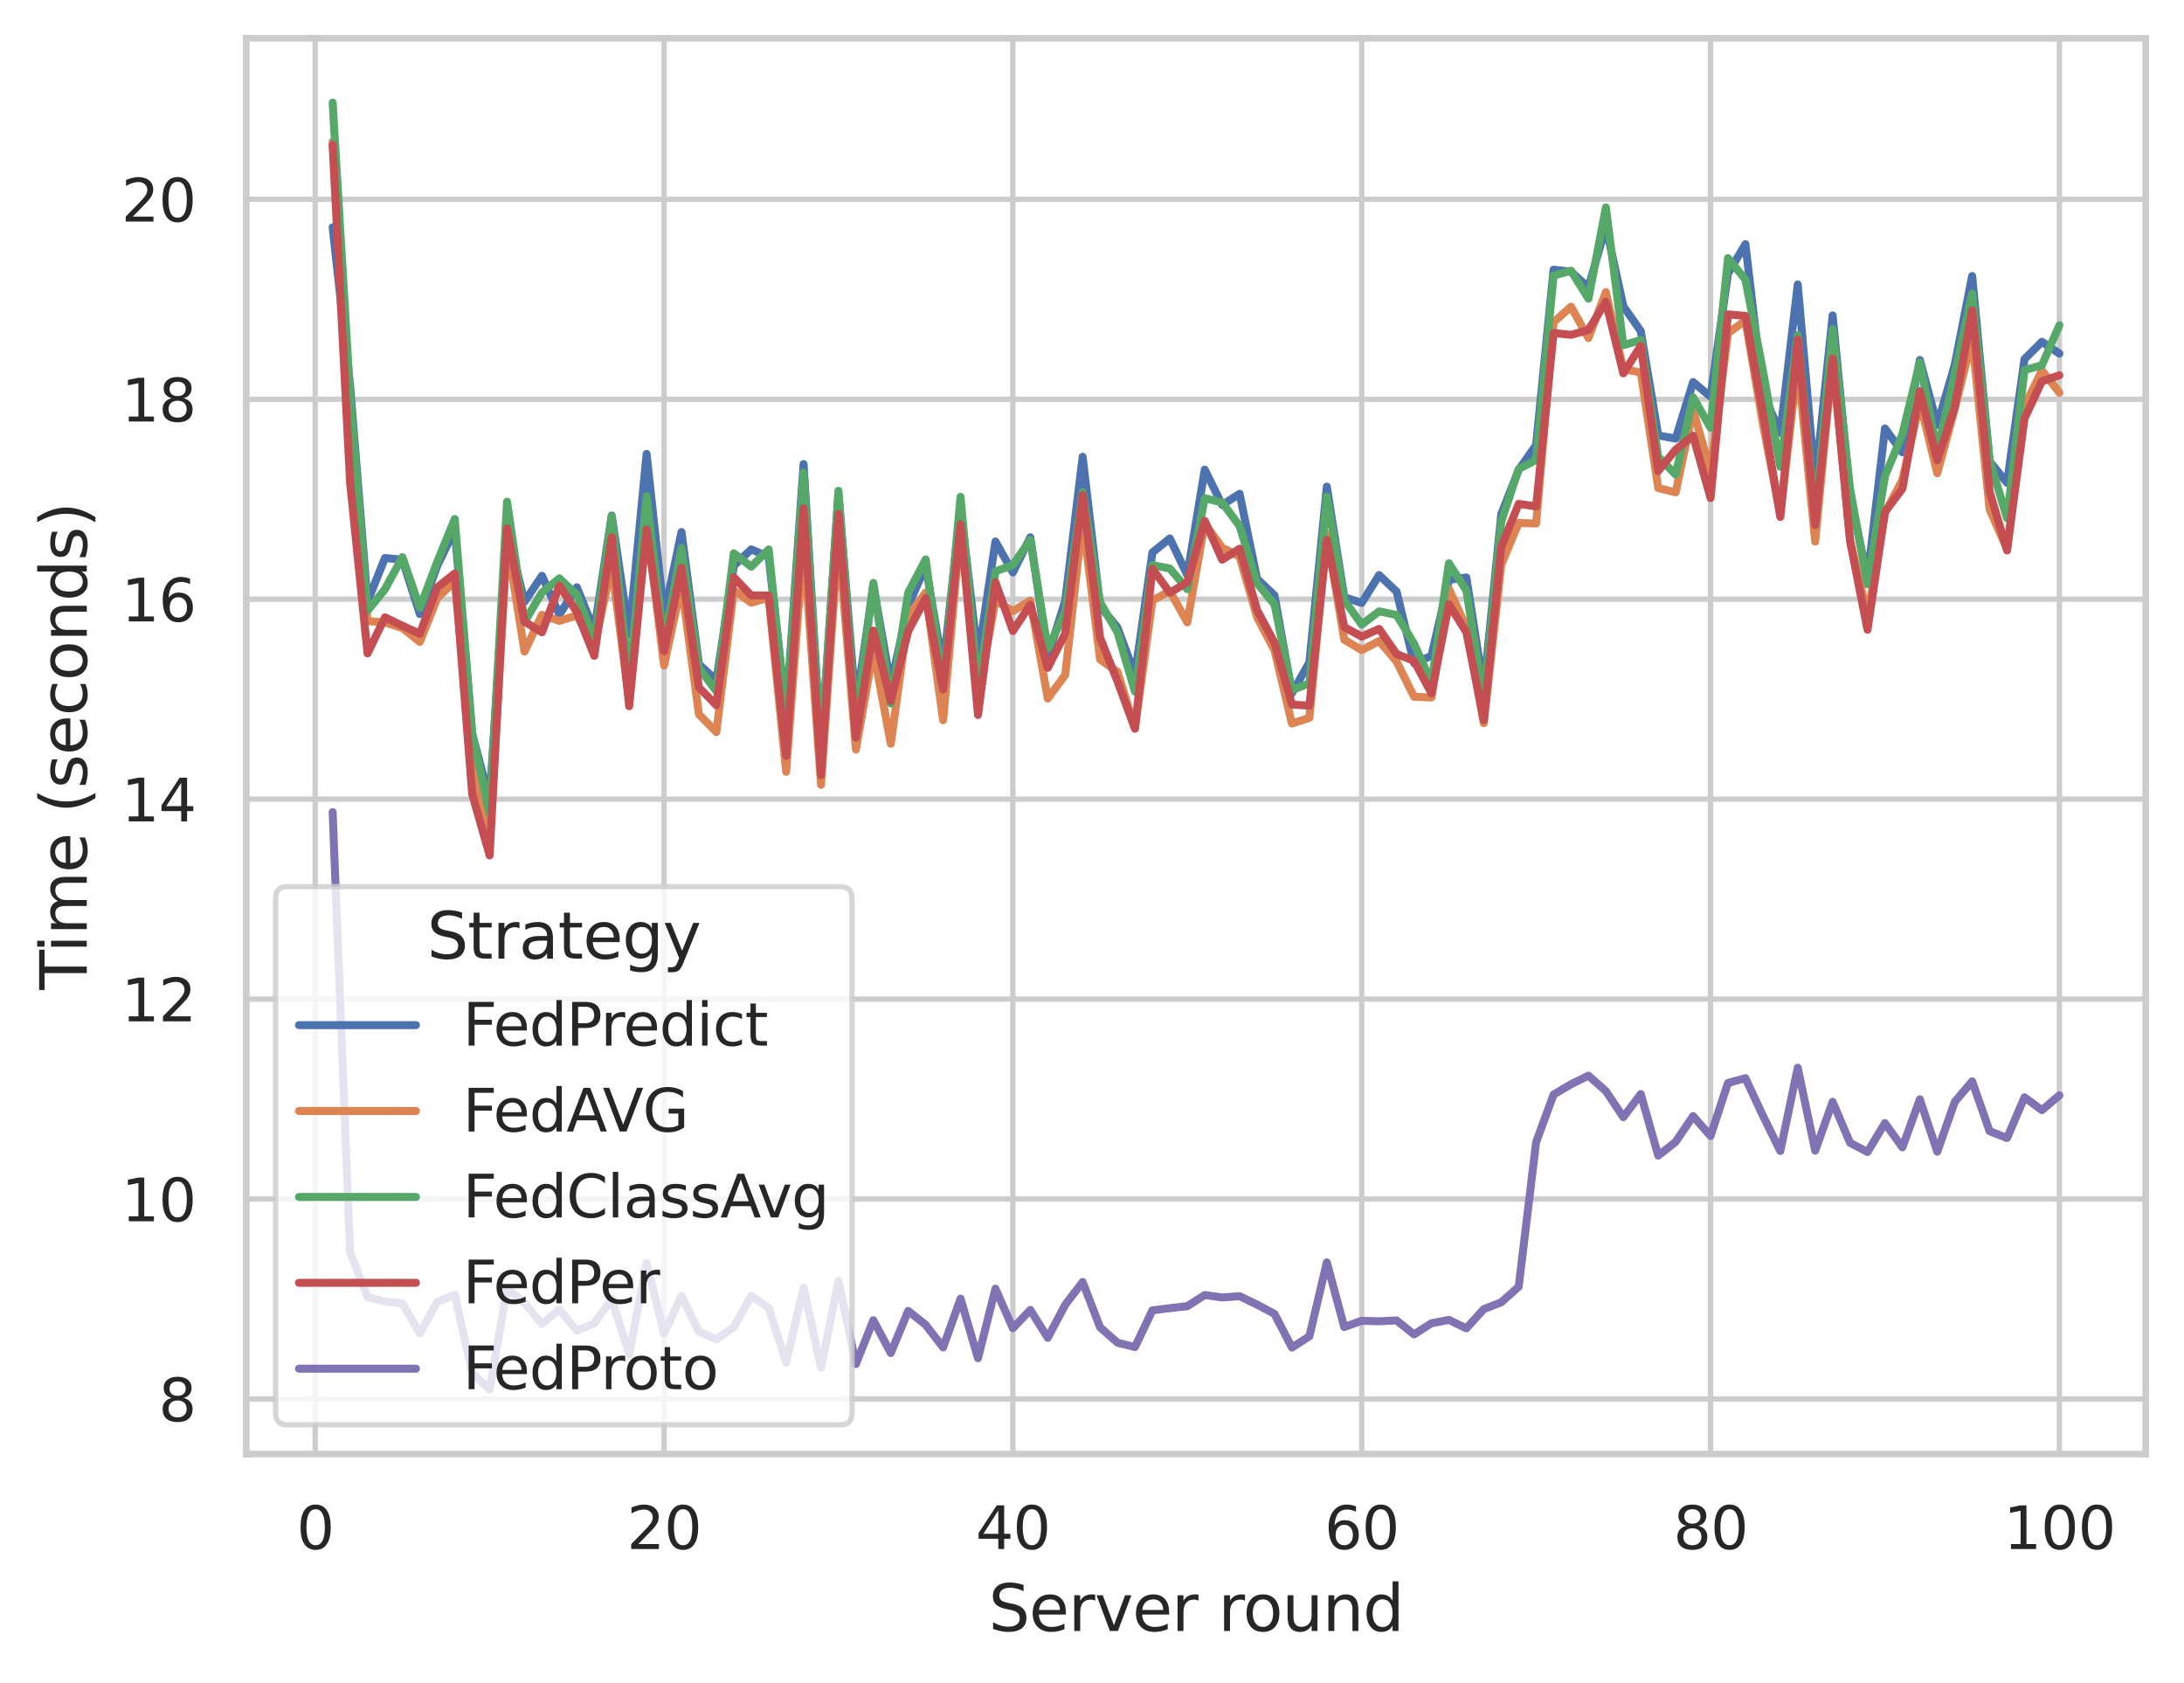 <?xml version="1.0" encoding="utf-8" standalone="no"?>
<!DOCTYPE svg PUBLIC "-//W3C//DTD SVG 1.1//EN"
  "http://www.w3.org/Graphics/SVG/1.1/DTD/svg11.dtd">
<svg xmlns:xlink="http://www.w3.org/1999/xlink" width="410.631pt" height="316.272pt" viewBox="0 0 410.631 316.272" xmlns="http://www.w3.org/2000/svg" version="1.1">
 <defs>
  <style type="text/css">*{stroke-linejoin: round; stroke-linecap: butt}</style>
 </defs>
 <g id="figure_1">
  <g id="patch_1">
   <path d="M 0 316.272 
L 410.631 316.272 
L 410.631 0 
L 0 0 
z
" style="fill: #ffffff"/>
  </g>
  <g id="axes_1">
   <g id="patch_2">
    <path d="M 46.311 273.312 
L 403.431 273.312 
L 403.431 7.2 
L 46.311 7.2 
z
" style="fill: #ffffff"/>
   </g>
   <g id="matplotlib.axis_1">
    <g id="xtick_1">
     <g id="line2d_1">
      <path d="M 59.265 273.312 
L 59.265 7.2 
" clip-path="url(#pfa3ae3882c)" style="fill: none; stroke: #cccccc; stroke-linecap: round"/>
     </g>
     <g id="text_1">
      <!-- 0 -->
      <g style="fill: #262626" transform="translate(55.765 291.17) scale(0.11 -0.11)">
       <defs>
        <path id="DejaVuSans-30" d="M 2034 4250 
Q 1547 4250 1301 3770 
Q 1056 3291 1056 2328 
Q 1056 1369 1301 889 
Q 1547 409 2034 409 
Q 2525 409 2770 889 
Q 3016 1369 3016 2328 
Q 3016 3291 2770 3770 
Q 2525 4250 2034 4250 
z
M 2034 4750 
Q 2819 4750 3233 4129 
Q 3647 3509 3647 2328 
Q 3647 1150 3233 529 
Q 2819 -91 2034 -91 
Q 1250 -91 836 529 
Q 422 1150 422 2328 
Q 422 3509 836 4129 
Q 1250 4750 2034 4750 
z
" transform="scale(0.016)"/>
       </defs>
       <use xlink:href="#DejaVuSans-30"/>
      </g>
     </g>
    </g>
    <g id="xtick_2">
     <g id="line2d_2">
      <path d="M 124.851 273.312 
L 124.851 7.2 
" clip-path="url(#pfa3ae3882c)" style="fill: none; stroke: #cccccc; stroke-linecap: round"/>
     </g>
     <g id="text_2">
      <!-- 20 -->
      <g style="fill: #262626" transform="translate(117.853 291.17) scale(0.11 -0.11)">
       <defs>
        <path id="DejaVuSans-32" d="M 1228 531 
L 3431 531 
L 3431 0 
L 469 0 
L 469 531 
Q 828 903 1448 1529 
Q 2069 2156 2228 2338 
Q 2531 2678 2651 2914 
Q 2772 3150 2772 3378 
Q 2772 3750 2511 3984 
Q 2250 4219 1831 4219 
Q 1534 4219 1204 4116 
Q 875 4013 500 3803 
L 500 4441 
Q 881 4594 1212 4672 
Q 1544 4750 1819 4750 
Q 2544 4750 2975 4387 
Q 3406 4025 3406 3419 
Q 3406 3131 3298 2873 
Q 3191 2616 2906 2266 
Q 2828 2175 2409 1742 
Q 1991 1309 1228 531 
z
" transform="scale(0.016)"/>
       </defs>
       <use xlink:href="#DejaVuSans-32"/>
       <use xlink:href="#DejaVuSans-30" x="63.623"/>
      </g>
     </g>
    </g>
    <g id="xtick_3">
     <g id="line2d_3">
      <path d="M 190.438 273.312 
L 190.438 7.2 
" clip-path="url(#pfa3ae3882c)" style="fill: none; stroke: #cccccc; stroke-linecap: round"/>
     </g>
     <g id="text_3">
      <!-- 40 -->
      <g style="fill: #262626" transform="translate(183.439 291.17) scale(0.11 -0.11)">
       <defs>
        <path id="DejaVuSans-34" d="M 2419 4116 
L 825 1625 
L 2419 1625 
L 2419 4116 
z
M 2253 4666 
L 3047 4666 
L 3047 1625 
L 3713 1625 
L 3713 1100 
L 3047 1100 
L 3047 0 
L 2419 0 
L 2419 1100 
L 313 1100 
L 313 1709 
L 2253 4666 
z
" transform="scale(0.016)"/>
       </defs>
       <use xlink:href="#DejaVuSans-34"/>
       <use xlink:href="#DejaVuSans-30" x="63.623"/>
      </g>
     </g>
    </g>
    <g id="xtick_4">
     <g id="line2d_4">
      <path d="M 256.025 273.312 
L 256.025 7.2 
" clip-path="url(#pfa3ae3882c)" style="fill: none; stroke: #cccccc; stroke-linecap: round"/>
     </g>
     <g id="text_4">
      <!-- 60 -->
      <g style="fill: #262626" transform="translate(249.026 291.17) scale(0.11 -0.11)">
       <defs>
        <path id="DejaVuSans-36" d="M 2113 2584 
Q 1688 2584 1439 2293 
Q 1191 2003 1191 1497 
Q 1191 994 1439 701 
Q 1688 409 2113 409 
Q 2538 409 2786 701 
Q 3034 994 3034 1497 
Q 3034 2003 2786 2293 
Q 2538 2584 2113 2584 
z
M 3366 4563 
L 3366 3988 
Q 3128 4100 2886 4159 
Q 2644 4219 2406 4219 
Q 1781 4219 1451 3797 
Q 1122 3375 1075 2522 
Q 1259 2794 1537 2939 
Q 1816 3084 2150 3084 
Q 2853 3084 3261 2657 
Q 3669 2231 3669 1497 
Q 3669 778 3244 343 
Q 2819 -91 2113 -91 
Q 1303 -91 875 529 
Q 447 1150 447 2328 
Q 447 3434 972 4092 
Q 1497 4750 2381 4750 
Q 2619 4750 2861 4703 
Q 3103 4656 3366 4563 
z
" transform="scale(0.016)"/>
       </defs>
       <use xlink:href="#DejaVuSans-36"/>
       <use xlink:href="#DejaVuSans-30" x="63.623"/>
      </g>
     </g>
    </g>
    <g id="xtick_5">
     <g id="line2d_5">
      <path d="M 321.612 273.312 
L 321.612 7.2 
" clip-path="url(#pfa3ae3882c)" style="fill: none; stroke: #cccccc; stroke-linecap: round"/>
     </g>
     <g id="text_5">
      <!-- 80 -->
      <g style="fill: #262626" transform="translate(314.613 291.17) scale(0.11 -0.11)">
       <defs>
        <path id="DejaVuSans-38" d="M 2034 2216 
Q 1584 2216 1326 1975 
Q 1069 1734 1069 1313 
Q 1069 891 1326 650 
Q 1584 409 2034 409 
Q 2484 409 2743 651 
Q 3003 894 3003 1313 
Q 3003 1734 2745 1975 
Q 2488 2216 2034 2216 
z
M 1403 2484 
Q 997 2584 770 2862 
Q 544 3141 544 3541 
Q 544 4100 942 4425 
Q 1341 4750 2034 4750 
Q 2731 4750 3128 4425 
Q 3525 4100 3525 3541 
Q 3525 3141 3298 2862 
Q 3072 2584 2669 2484 
Q 3125 2378 3379 2068 
Q 3634 1759 3634 1313 
Q 3634 634 3220 271 
Q 2806 -91 2034 -91 
Q 1263 -91 848 271 
Q 434 634 434 1313 
Q 434 1759 690 2068 
Q 947 2378 1403 2484 
z
M 1172 3481 
Q 1172 3119 1398 2916 
Q 1625 2713 2034 2713 
Q 2441 2713 2670 2916 
Q 2900 3119 2900 3481 
Q 2900 3844 2670 4047 
Q 2441 4250 2034 4250 
Q 1625 4250 1398 4047 
Q 1172 3844 1172 3481 
z
" transform="scale(0.016)"/>
       </defs>
       <use xlink:href="#DejaVuSans-38"/>
       <use xlink:href="#DejaVuSans-30" x="63.623"/>
      </g>
     </g>
    </g>
    <g id="xtick_6">
     <g id="line2d_6">
      <path d="M 387.199 273.312 
L 387.199 7.2 
" clip-path="url(#pfa3ae3882c)" style="fill: none; stroke: #cccccc; stroke-linecap: round"/>
     </g>
     <g id="text_6">
      <!-- 100 -->
      <g style="fill: #262626" transform="translate(376.7 291.17) scale(0.11 -0.11)">
       <defs>
        <path id="DejaVuSans-31" d="M 794 531 
L 1825 531 
L 1825 4091 
L 703 3866 
L 703 4441 
L 1819 4666 
L 2450 4666 
L 2450 531 
L 3481 531 
L 3481 0 
L 794 0 
L 794 531 
z
" transform="scale(0.016)"/>
       </defs>
       <use xlink:href="#DejaVuSans-31"/>
       <use xlink:href="#DejaVuSans-30" x="63.623"/>
       <use xlink:href="#DejaVuSans-30" x="127.246"/>
      </g>
     </g>
    </g>
    <g id="text_7">
     <!-- Server round -->
     <g style="fill: #262626" transform="translate(185.87 306.576) scale(0.12 -0.12)">
      <defs>
       <path id="DejaVuSans-53" d="M 3425 4513 
L 3425 3897 
Q 3066 4069 2747 4153 
Q 2428 4238 2131 4238 
Q 1616 4238 1336 4038 
Q 1056 3838 1056 3469 
Q 1056 3159 1242 3001 
Q 1428 2844 1947 2747 
L 2328 2669 
Q 3034 2534 3370 2195 
Q 3706 1856 3706 1288 
Q 3706 609 3251 259 
Q 2797 -91 1919 -91 
Q 1588 -91 1214 -16 
Q 841 59 441 206 
L 441 856 
Q 825 641 1194 531 
Q 1563 422 1919 422 
Q 2459 422 2753 634 
Q 3047 847 3047 1241 
Q 3047 1584 2836 1778 
Q 2625 1972 2144 2069 
L 1759 2144 
Q 1053 2284 737 2584 
Q 422 2884 422 3419 
Q 422 4038 858 4394 
Q 1294 4750 2059 4750 
Q 2388 4750 2728 4690 
Q 3069 4631 3425 4513 
z
" transform="scale(0.016)"/>
       <path id="DejaVuSans-65" d="M 3597 1894 
L 3597 1613 
L 953 1613 
Q 991 1019 1311 708 
Q 1631 397 2203 397 
Q 2534 397 2845 478 
Q 3156 559 3463 722 
L 3463 178 
Q 3153 47 2828 -22 
Q 2503 -91 2169 -91 
Q 1331 -91 842 396 
Q 353 884 353 1716 
Q 353 2575 817 3079 
Q 1281 3584 2069 3584 
Q 2775 3584 3186 3129 
Q 3597 2675 3597 1894 
z
M 3022 2063 
Q 3016 2534 2758 2815 
Q 2500 3097 2075 3097 
Q 1594 3097 1305 2825 
Q 1016 2553 972 2059 
L 3022 2063 
z
" transform="scale(0.016)"/>
       <path id="DejaVuSans-72" d="M 2631 2963 
Q 2534 3019 2420 3045 
Q 2306 3072 2169 3072 
Q 1681 3072 1420 2755 
Q 1159 2438 1159 1844 
L 1159 0 
L 581 0 
L 581 3500 
L 1159 3500 
L 1159 2956 
Q 1341 3275 1631 3429 
Q 1922 3584 2338 3584 
Q 2397 3584 2469 3576 
Q 2541 3569 2628 3553 
L 2631 2963 
z
" transform="scale(0.016)"/>
       <path id="DejaVuSans-76" d="M 191 3500 
L 800 3500 
L 1894 563 
L 2988 3500 
L 3597 3500 
L 2284 0 
L 1503 0 
L 191 3500 
z
" transform="scale(0.016)"/>
       <path id="DejaVuSans-20" transform="scale(0.016)"/>
       <path id="DejaVuSans-6f" d="M 1959 3097 
Q 1497 3097 1228 2736 
Q 959 2375 959 1747 
Q 959 1119 1226 758 
Q 1494 397 1959 397 
Q 2419 397 2687 759 
Q 2956 1122 2956 1747 
Q 2956 2369 2687 2733 
Q 2419 3097 1959 3097 
z
M 1959 3584 
Q 2709 3584 3137 3096 
Q 3566 2609 3566 1747 
Q 3566 888 3137 398 
Q 2709 -91 1959 -91 
Q 1206 -91 779 398 
Q 353 888 353 1747 
Q 353 2609 779 3096 
Q 1206 3584 1959 3584 
z
" transform="scale(0.016)"/>
       <path id="DejaVuSans-75" d="M 544 1381 
L 544 3500 
L 1119 3500 
L 1119 1403 
Q 1119 906 1312 657 
Q 1506 409 1894 409 
Q 2359 409 2629 706 
Q 2900 1003 2900 1516 
L 2900 3500 
L 3475 3500 
L 3475 0 
L 2900 0 
L 2900 538 
Q 2691 219 2414 64 
Q 2138 -91 1772 -91 
Q 1169 -91 856 284 
Q 544 659 544 1381 
z
M 1991 3584 
L 1991 3584 
z
" transform="scale(0.016)"/>
       <path id="DejaVuSans-6e" d="M 3513 2113 
L 3513 0 
L 2938 0 
L 2938 2094 
Q 2938 2591 2744 2837 
Q 2550 3084 2163 3084 
Q 1697 3084 1428 2787 
Q 1159 2491 1159 1978 
L 1159 0 
L 581 0 
L 581 3500 
L 1159 3500 
L 1159 2956 
Q 1366 3272 1645 3428 
Q 1925 3584 2291 3584 
Q 2894 3584 3203 3211 
Q 3513 2838 3513 2113 
z
" transform="scale(0.016)"/>
       <path id="DejaVuSans-64" d="M 2906 2969 
L 2906 4863 
L 3481 4863 
L 3481 0 
L 2906 0 
L 2906 525 
Q 2725 213 2448 61 
Q 2172 -91 1784 -91 
Q 1150 -91 751 415 
Q 353 922 353 1747 
Q 353 2572 751 3078 
Q 1150 3584 1784 3584 
Q 2172 3584 2448 3432 
Q 2725 3281 2906 2969 
z
M 947 1747 
Q 947 1113 1208 752 
Q 1469 391 1925 391 
Q 2381 391 2643 752 
Q 2906 1113 2906 1747 
Q 2906 2381 2643 2742 
Q 2381 3103 1925 3103 
Q 1469 3103 1208 2742 
Q 947 2381 947 1747 
z
" transform="scale(0.016)"/>
      </defs>
      <use xlink:href="#DejaVuSans-53"/>
      <use xlink:href="#DejaVuSans-65" x="63.477"/>
      <use xlink:href="#DejaVuSans-72" x="125"/>
      <use xlink:href="#DejaVuSans-76" x="166.113"/>
      <use xlink:href="#DejaVuSans-65" x="225.293"/>
      <use xlink:href="#DejaVuSans-72" x="286.816"/>
      <use xlink:href="#DejaVuSans-20" x="327.93"/>
      <use xlink:href="#DejaVuSans-72" x="359.717"/>
      <use xlink:href="#DejaVuSans-6f" x="398.58"/>
      <use xlink:href="#DejaVuSans-75" x="459.762"/>
      <use xlink:href="#DejaVuSans-6e" x="523.141"/>
      <use xlink:href="#DejaVuSans-64" x="586.52"/>
     </g>
    </g>
   </g>
   <g id="matplotlib.axis_2">
    <g id="ytick_1">
     <g id="line2d_7">
      <path d="M 46.311 262.964 
L 403.431 262.964 
" clip-path="url(#pfa3ae3882c)" style="fill: none; stroke: #cccccc; stroke-linecap: round"/>
     </g>
     <g id="text_8">
      <!-- 8 -->
      <g style="fill: #262626" transform="translate(29.812 267.143) scale(0.11 -0.11)">
       <use xlink:href="#DejaVuSans-38"/>
      </g>
     </g>
    </g>
    <g id="ytick_2">
     <g id="line2d_8">
      <path d="M 46.311 225.38 
L 403.431 225.38 
" clip-path="url(#pfa3ae3882c)" style="fill: none; stroke: #cccccc; stroke-linecap: round"/>
     </g>
     <g id="text_9">
      <!-- 10 -->
      <g style="fill: #262626" transform="translate(22.814 229.559) scale(0.11 -0.11)">
       <use xlink:href="#DejaVuSans-31"/>
       <use xlink:href="#DejaVuSans-30" x="63.623"/>
      </g>
     </g>
    </g>
    <g id="ytick_3">
     <g id="line2d_9">
      <path d="M 46.311 187.797 
L 403.431 187.797 
" clip-path="url(#pfa3ae3882c)" style="fill: none; stroke: #cccccc; stroke-linecap: round"/>
     </g>
     <g id="text_10">
      <!-- 12 -->
      <g style="fill: #262626" transform="translate(22.814 191.976) scale(0.11 -0.11)">
       <use xlink:href="#DejaVuSans-31"/>
       <use xlink:href="#DejaVuSans-32" x="63.623"/>
      </g>
     </g>
    </g>
    <g id="ytick_4">
     <g id="line2d_10">
      <path d="M 46.311 150.213 
L 403.431 150.213 
" clip-path="url(#pfa3ae3882c)" style="fill: none; stroke: #cccccc; stroke-linecap: round"/>
     </g>
     <g id="text_11">
      <!-- 14 -->
      <g style="fill: #262626" transform="translate(22.814 154.392) scale(0.11 -0.11)">
       <use xlink:href="#DejaVuSans-31"/>
       <use xlink:href="#DejaVuSans-34" x="63.623"/>
      </g>
     </g>
    </g>
    <g id="ytick_5">
     <g id="line2d_11">
      <path d="M 46.311 112.63 
L 403.431 112.63 
" clip-path="url(#pfa3ae3882c)" style="fill: none; stroke: #cccccc; stroke-linecap: round"/>
     </g>
     <g id="text_12">
      <!-- 16 -->
      <g style="fill: #262626" transform="translate(22.814 116.809) scale(0.11 -0.11)">
       <use xlink:href="#DejaVuSans-31"/>
       <use xlink:href="#DejaVuSans-36" x="63.623"/>
      </g>
     </g>
    </g>
    <g id="ytick_6">
     <g id="line2d_12">
      <path d="M 46.311 75.046 
L 403.431 75.046 
" clip-path="url(#pfa3ae3882c)" style="fill: none; stroke: #cccccc; stroke-linecap: round"/>
     </g>
     <g id="text_13">
      <!-- 18 -->
      <g style="fill: #262626" transform="translate(22.814 79.225) scale(0.11 -0.11)">
       <use xlink:href="#DejaVuSans-31"/>
       <use xlink:href="#DejaVuSans-38" x="63.623"/>
      </g>
     </g>
    </g>
    <g id="ytick_7">
     <g id="line2d_13">
      <path d="M 46.311 37.463 
L 403.431 37.463 
" clip-path="url(#pfa3ae3882c)" style="fill: none; stroke: #cccccc; stroke-linecap: round"/>
     </g>
     <g id="text_14">
      <!-- 20 -->
      <g style="fill: #262626" transform="translate(22.814 41.642) scale(0.11 -0.11)">
       <use xlink:href="#DejaVuSans-32"/>
       <use xlink:href="#DejaVuSans-30" x="63.623"/>
      </g>
     </g>
    </g>
    <g id="text_15">
     <!-- Time (seconds) -->
     <g style="fill: #262626" transform="translate(16.318 186.05) rotate(-90) scale(0.12 -0.12)">
      <defs>
       <path id="DejaVuSans-54" d="M -19 4666 
L 3928 4666 
L 3928 4134 
L 2272 4134 
L 2272 0 
L 1638 0 
L 1638 4134 
L -19 4134 
L -19 4666 
z
" transform="scale(0.016)"/>
       <path id="DejaVuSans-69" d="M 603 3500 
L 1178 3500 
L 1178 0 
L 603 0 
L 603 3500 
z
M 603 4863 
L 1178 4863 
L 1178 4134 
L 603 4134 
L 603 4863 
z
" transform="scale(0.016)"/>
       <path id="DejaVuSans-6d" d="M 3328 2828 
Q 3544 3216 3844 3400 
Q 4144 3584 4550 3584 
Q 5097 3584 5394 3201 
Q 5691 2819 5691 2113 
L 5691 0 
L 5113 0 
L 5113 2094 
Q 5113 2597 4934 2840 
Q 4756 3084 4391 3084 
Q 3944 3084 3684 2787 
Q 3425 2491 3425 1978 
L 3425 0 
L 2847 0 
L 2847 2094 
Q 2847 2600 2669 2842 
Q 2491 3084 2119 3084 
Q 1678 3084 1418 2786 
Q 1159 2488 1159 1978 
L 1159 0 
L 581 0 
L 581 3500 
L 1159 3500 
L 1159 2956 
Q 1356 3278 1631 3431 
Q 1906 3584 2284 3584 
Q 2666 3584 2933 3390 
Q 3200 3197 3328 2828 
z
" transform="scale(0.016)"/>
       <path id="DejaVuSans-28" d="M 1984 4856 
Q 1566 4138 1362 3434 
Q 1159 2731 1159 2009 
Q 1159 1288 1364 580 
Q 1569 -128 1984 -844 
L 1484 -844 
Q 1016 -109 783 600 
Q 550 1309 550 2009 
Q 550 2706 781 3412 
Q 1013 4119 1484 4856 
L 1984 4856 
z
" transform="scale(0.016)"/>
       <path id="DejaVuSans-73" d="M 2834 3397 
L 2834 2853 
Q 2591 2978 2328 3040 
Q 2066 3103 1784 3103 
Q 1356 3103 1142 2972 
Q 928 2841 928 2578 
Q 928 2378 1081 2264 
Q 1234 2150 1697 2047 
L 1894 2003 
Q 2506 1872 2764 1633 
Q 3022 1394 3022 966 
Q 3022 478 2636 193 
Q 2250 -91 1575 -91 
Q 1294 -91 989 -36 
Q 684 19 347 128 
L 347 722 
Q 666 556 975 473 
Q 1284 391 1588 391 
Q 1994 391 2212 530 
Q 2431 669 2431 922 
Q 2431 1156 2273 1281 
Q 2116 1406 1581 1522 
L 1381 1569 
Q 847 1681 609 1914 
Q 372 2147 372 2553 
Q 372 3047 722 3315 
Q 1072 3584 1716 3584 
Q 2034 3584 2315 3537 
Q 2597 3491 2834 3397 
z
" transform="scale(0.016)"/>
       <path id="DejaVuSans-63" d="M 3122 3366 
L 3122 2828 
Q 2878 2963 2633 3030 
Q 2388 3097 2138 3097 
Q 1578 3097 1268 2742 
Q 959 2388 959 1747 
Q 959 1106 1268 751 
Q 1578 397 2138 397 
Q 2388 397 2633 464 
Q 2878 531 3122 666 
L 3122 134 
Q 2881 22 2623 -34 
Q 2366 -91 2075 -91 
Q 1284 -91 818 406 
Q 353 903 353 1747 
Q 353 2603 823 3093 
Q 1294 3584 2113 3584 
Q 2378 3584 2631 3529 
Q 2884 3475 3122 3366 
z
" transform="scale(0.016)"/>
       <path id="DejaVuSans-29" d="M 513 4856 
L 1013 4856 
Q 1481 4119 1714 3412 
Q 1947 2706 1947 2009 
Q 1947 1309 1714 600 
Q 1481 -109 1013 -844 
L 513 -844 
Q 928 -128 1133 580 
Q 1338 1288 1338 2009 
Q 1338 2731 1133 3434 
Q 928 4138 513 4856 
z
" transform="scale(0.016)"/>
      </defs>
      <use xlink:href="#DejaVuSans-54"/>
      <use xlink:href="#DejaVuSans-69" x="57.959"/>
      <use xlink:href="#DejaVuSans-6d" x="85.742"/>
      <use xlink:href="#DejaVuSans-65" x="183.154"/>
      <use xlink:href="#DejaVuSans-20" x="244.678"/>
      <use xlink:href="#DejaVuSans-28" x="276.465"/>
      <use xlink:href="#DejaVuSans-73" x="315.479"/>
      <use xlink:href="#DejaVuSans-65" x="367.578"/>
      <use xlink:href="#DejaVuSans-63" x="429.102"/>
      <use xlink:href="#DejaVuSans-6f" x="484.082"/>
      <use xlink:href="#DejaVuSans-6e" x="545.264"/>
      <use xlink:href="#DejaVuSans-64" x="608.643"/>
      <use xlink:href="#DejaVuSans-73" x="672.119"/>
      <use xlink:href="#DejaVuSans-29" x="724.219"/>
     </g>
    </g>
   </g>
   <g id="PolyCollection_1"/>
   <g id="PolyCollection_2"/>
   <g id="PolyCollection_3"/>
   <g id="PolyCollection_4"/>
   <g id="PolyCollection_5"/>
   <g id="line2d_14">
    <path d="M 62.544 42.729 
L 65.823 72.515 
L 69.103 113.071 
L 72.382 104.882 
L 75.661 105.214 
L 78.941 115.429 
L 82.22 106.315 
L 85.499 99.538 
L 88.779 137.899 
L 92.058 150.332 
L 95.337 99.695 
L 98.617 113.095 
L 101.896 108.23 
L 105.175 115.515 
L 108.455 110.383 
L 111.734 118.504 
L 115.013 96.909 
L 118.293 119.274 
L 121.572 85.324 
L 124.851 115.649 
L 128.131 100.008 
L 131.41 124.849 
L 134.689 127.896 
L 137.969 106.334 
L 141.248 103.266 
L 144.527 104.665 
L 147.807 134.018 
L 151.086 87.229 
L 154.365 140.859 
L 157.645 92.923 
L 160.924 132.918 
L 164.203 110.023 
L 167.483 128.73 
L 170.762 113.902 
L 174.041 106.375 
L 177.321 125.611 
L 180.6 95.568 
L 183.88 123.708 
L 187.159 101.784 
L 190.438 107.603 
L 193.718 100.995 
L 196.997 123.47 
L 200.276 112.948 
L 203.556 85.858 
L 206.835 113.966 
L 210.114 117.964 
L 213.394 126.843 
L 216.673 103.854 
L 219.952 101.206 
L 223.232 108.089 
L 226.511 88.27 
L 229.79 94.916 
L 233.07 92.815 
L 236.349 108.799 
L 239.628 111.917 
L 242.908 130.29 
L 246.187 124.497 
L 249.466 91.473 
L 252.746 112.255 
L 256.025 113.336 
L 259.304 108.095 
L 262.584 111.208 
L 265.863 124.663 
L 269.142 123.274 
L 272.422 108.993 
L 275.701 108.548 
L 278.98 129.59 
L 282.26 96.668 
L 285.539 88.331 
L 288.818 83.658 
L 292.098 50.698 
L 295.377 51.06 
L 298.656 54.054 
L 301.936 42.509 
L 305.215 57.562 
L 308.494 62.23 
L 311.774 81.834 
L 315.053 82.454 
L 318.332 71.816 
L 321.612 74.567 
L 324.891 51.422 
L 328.17 45.896 
L 331.45 73.845 
L 334.729 81.358 
L 338.008 53.461 
L 341.288 90.809 
L 344.567 59.288 
L 347.846 93.128 
L 351.126 108.698 
L 354.405 80.532 
L 357.684 85.035 
L 360.964 67.651 
L 364.243 79.873 
L 367.522 68.613 
L 370.802 51.877 
L 374.081 86.723 
L 377.361 90.752 
L 380.64 67.502 
L 383.919 64.245 
L 387.199 66.468 
" clip-path="url(#pfa3ae3882c)" style="fill: none; stroke: #4c72b0; stroke-width: 1.5; stroke-linecap: round"/>
   </g>
   <g id="line2d_15">
    <path d="M 62.544 26.619 
L 65.823 81.451 
L 69.103 116.745 
L 72.382 116.995 
L 75.661 118.059 
L 78.941 120.658 
L 82.22 112.408 
L 85.499 109.271 
L 88.779 142.237 
L 92.058 158.083 
L 95.337 101.818 
L 98.617 122.47 
L 101.896 115.568 
L 105.175 116.711 
L 108.455 115.678 
L 111.734 121.481 
L 115.013 106.325 
L 118.293 131.679 
L 121.572 98.406 
L 124.851 125.094 
L 128.131 109.908 
L 131.41 134.273 
L 134.689 137.592 
L 137.969 110.921 
L 141.248 113.277 
L 144.527 112.349 
L 147.807 145.069 
L 151.086 101.772 
L 154.365 147.521 
L 157.645 100.716 
L 160.924 140.89 
L 164.203 122.224 
L 167.483 139.8 
L 170.762 115.804 
L 174.041 111.388 
L 177.321 135.378 
L 180.6 99.224 
L 183.88 130.723 
L 187.159 112.878 
L 190.438 114.874 
L 193.718 112.895 
L 196.997 131.298 
L 200.276 126.857 
L 203.556 97.573 
L 206.835 123.94 
L 210.114 126.309 
L 213.394 136.846 
L 216.673 112.877 
L 219.952 111.098 
L 223.232 116.979 
L 226.511 98.396 
L 229.79 102.95 
L 233.07 104.625 
L 236.349 115.997 
L 239.628 122.263 
L 242.908 136.006 
L 246.187 134.928 
L 249.466 100.418 
L 252.746 120.235 
L 256.025 122.201 
L 259.304 120.491 
L 262.584 124.343 
L 265.863 130.966 
L 269.142 131.106 
L 272.422 110.674 
L 275.701 117.929 
L 278.98 135.94 
L 282.26 106.142 
L 285.539 98.289 
L 288.818 98.41 
L 292.098 60.578 
L 295.377 57.645 
L 298.656 63.539 
L 301.936 54.898 
L 305.215 69.418 
L 308.494 69.991 
L 311.774 91.739 
L 315.053 92.55 
L 318.332 77.078 
L 321.612 88.584 
L 324.891 62.638 
L 328.17 60.234 
L 331.45 79.61 
L 334.729 96.743 
L 338.008 68.25 
L 341.288 101.803 
L 344.567 67.506 
L 347.846 101.403 
L 351.126 115.821 
L 354.405 96.412 
L 357.684 90.192 
L 360.964 75.61 
L 364.243 88.957 
L 367.522 76.853 
L 370.802 63.648 
L 374.081 95.741 
L 377.361 103.209 
L 380.64 76.385 
L 383.919 69.636 
L 387.199 73.803 
" clip-path="url(#pfa3ae3882c)" style="fill: none; stroke: #dd8452; stroke-width: 1.5; stroke-linecap: round"/>
   </g>
   <g id="line2d_16">
    <path d="M 62.544 19.296 
L 65.823 74.166 
L 69.103 114.813 
L 72.382 110.744 
L 75.661 104.732 
L 78.941 114.275 
L 82.22 105.583 
L 85.499 97.556 
L 88.779 137.758 
L 92.058 152.98 
L 95.337 94.298 
L 98.617 116.923 
L 101.896 111.363 
L 105.175 108.718 
L 108.455 111.81 
L 111.734 120.421 
L 115.013 97.074 
L 118.293 128.143 
L 121.572 93.25 
L 124.851 120.899 
L 128.131 103.047 
L 131.41 125.571 
L 134.689 129.928 
L 137.969 104.01 
L 141.248 106.522 
L 144.527 103.277 
L 147.807 134.797 
L 151.086 88.814 
L 154.365 141.307 
L 157.645 92.249 
L 160.924 135.998 
L 164.203 109.567 
L 167.483 132.236 
L 170.762 111.412 
L 174.041 105.149 
L 177.321 129.035 
L 180.6 93.393 
L 183.88 129.481 
L 187.159 107.39 
L 190.438 106.202 
L 193.718 101.453 
L 196.997 121.958 
L 200.276 115.074 
L 203.556 92.498 
L 206.835 113.198 
L 210.114 118.879 
L 213.394 130.008 
L 216.673 106.221 
L 219.952 106.864 
L 223.232 110.742 
L 226.511 93.64 
L 229.79 94.457 
L 233.07 98.888 
L 236.349 109.63 
L 239.628 113.638 
L 242.908 129.711 
L 246.187 128.452 
L 249.466 93.361 
L 252.746 112.822 
L 256.025 117.398 
L 259.304 114.915 
L 262.584 115.59 
L 265.863 120.985 
L 269.142 128.32 
L 272.422 105.878 
L 275.701 111.005 
L 278.98 131.617 
L 282.26 98.053 
L 285.539 88.163 
L 288.818 86.447 
L 292.098 51.803 
L 295.377 50.889 
L 298.656 56.144 
L 301.936 38.991 
L 305.215 64.884 
L 308.494 63.921 
L 311.774 85.838 
L 315.053 89.209 
L 318.332 74.687 
L 321.612 80.406 
L 324.891 48.52 
L 328.17 52.542 
L 331.45 69.622 
L 334.729 87.748 
L 338.008 62.985 
L 341.288 97.222 
L 344.567 61.871 
L 347.846 91.934 
L 351.126 109.82 
L 354.405 89.487 
L 357.684 81.628 
L 360.964 68.115 
L 364.243 84.861 
L 367.522 70.311 
L 370.802 55.169 
L 374.081 86.47 
L 377.361 97.411 
L 380.64 69.564 
L 383.919 68.659 
L 387.199 61.138 
" clip-path="url(#pfa3ae3882c)" style="fill: none; stroke: #55a868; stroke-width: 1.5; stroke-linecap: round"/>
   </g>
   <g id="line2d_17">
    <path d="M 62.544 27.252 
L 65.823 90.69 
L 69.103 122.819 
L 72.382 116.04 
L 75.661 117.621 
L 78.941 119.119 
L 82.22 110.388 
L 85.499 107.789 
L 88.779 149.257 
L 92.058 160.791 
L 95.337 99.316 
L 98.617 116.851 
L 101.896 118.843 
L 105.175 110.09 
L 108.455 115.026 
L 111.734 123.276 
L 115.013 100.976 
L 118.293 132.748 
L 121.572 99.537 
L 124.851 122.417 
L 128.131 106.702 
L 131.41 129.214 
L 134.689 132.561 
L 137.969 108.497 
L 141.248 111.924 
L 144.527 111.925 
L 147.807 142.11 
L 151.086 95.544 
L 154.365 145.687 
L 157.645 96.608 
L 160.924 138.641 
L 164.203 118.53 
L 167.483 131.745 
L 170.762 118.644 
L 174.041 112.433 
L 177.321 129.619 
L 180.6 98.567 
L 183.88 134.397 
L 187.159 109.439 
L 190.438 118.609 
L 193.718 113.659 
L 196.997 125.536 
L 200.276 119.073 
L 203.556 93.056 
L 206.835 119.859 
L 210.114 128.093 
L 213.394 136.982 
L 216.673 106.92 
L 219.952 111.396 
L 223.232 109.478 
L 226.511 97.893 
L 229.79 105.205 
L 233.07 103.136 
L 236.349 114.674 
L 239.628 120.785 
L 242.908 132.426 
L 246.187 132.647 
L 249.466 101.48 
L 252.746 117.87 
L 256.025 119.659 
L 259.304 118.212 
L 262.584 122.937 
L 265.863 124.218 
L 269.142 130.326 
L 272.422 113.605 
L 275.701 118.839 
L 278.98 135.356 
L 282.26 102.785 
L 285.539 94.714 
L 288.818 95.191 
L 292.098 62.595 
L 295.377 62.936 
L 298.656 62.036 
L 301.936 56.729 
L 305.215 70.178 
L 308.494 65.009 
L 311.774 88.553 
L 315.053 84.527 
L 318.332 81.889 
L 321.612 93.606 
L 324.891 59.096 
L 328.17 59.376 
L 331.45 77.607 
L 334.729 97.169 
L 338.008 63.813 
L 341.288 98.688 
L 344.567 67.384 
L 347.846 101.759 
L 351.126 118.37 
L 354.405 96.228 
L 357.684 91.863 
L 360.964 73.524 
L 364.243 86.495 
L 367.522 76.524 
L 370.802 58.315 
L 374.081 92.374 
L 377.361 103.471 
L 380.64 78.658 
L 383.919 71.672 
L 387.199 70.542 
" clip-path="url(#pfa3ae3882c)" style="fill: none; stroke: #c44e52; stroke-width: 1.5; stroke-linecap: round"/>
   </g>
   <g id="line2d_18">
    <path d="M 62.544 152.656 
L 65.823 235.376 
L 69.103 243.804 
L 72.382 244.655 
L 75.661 244.98 
L 78.941 250.654 
L 82.22 244.712 
L 85.499 243.384 
L 88.779 258.038 
L 92.058 261.216 
L 95.337 242.161 
L 98.617 244.917 
L 101.896 248.855 
L 105.175 246.123 
L 108.455 250.12 
L 111.734 248.751 
L 115.013 244.16 
L 118.293 254.52 
L 121.572 237.398 
L 124.851 250.658 
L 128.131 243.585 
L 131.41 250.328 
L 134.689 251.728 
L 137.969 249.444 
L 141.248 243.558 
L 144.527 245.836 
L 147.807 256.12 
L 151.086 242.048 
L 154.365 257.084 
L 157.645 240.745 
L 160.924 256.398 
L 164.203 248.159 
L 167.483 254.33 
L 170.762 246.402 
L 174.041 249.029 
L 177.321 253.268 
L 180.6 244.106 
L 183.88 255.302 
L 187.159 242.227 
L 190.438 249.659 
L 193.718 246.223 
L 196.997 251.47 
L 200.276 245.264 
L 203.556 240.976 
L 206.835 249.497 
L 210.114 252.384 
L 213.394 253.203 
L 216.673 246.3 
L 219.952 245.891 
L 223.232 245.524 
L 226.511 243.424 
L 229.79 243.881 
L 233.07 243.642 
L 236.349 245.219 
L 239.628 246.969 
L 242.908 253.301 
L 246.187 251.186 
L 249.466 237.288 
L 252.746 249.443 
L 256.025 248.259 
L 259.304 248.362 
L 262.584 248.197 
L 265.863 250.831 
L 269.142 248.727 
L 272.422 248.099 
L 275.701 249.689 
L 278.98 246.072 
L 282.26 244.795 
L 285.539 241.865 
L 288.818 214.684 
L 292.098 205.746 
L 295.377 203.807 
L 298.656 202.185 
L 301.936 205.086 
L 305.215 209.997 
L 308.494 205.649 
L 311.774 217.219 
L 315.053 214.63 
L 318.332 209.793 
L 321.612 213.518 
L 324.891 203.558 
L 328.17 202.671 
L 331.45 209.69 
L 334.729 216.359 
L 338.008 200.697 
L 341.288 216.292 
L 344.567 207.105 
L 347.846 214.815 
L 351.126 216.541 
L 354.405 211.108 
L 357.684 215.662 
L 360.964 206.63 
L 364.243 216.482 
L 367.522 207.134 
L 370.802 203.246 
L 374.081 212.624 
L 377.361 213.912 
L 380.64 206.257 
L 383.919 208.67 
L 387.199 205.887 
" clip-path="url(#pfa3ae3882c)" style="fill: none; stroke: #8172b3; stroke-width: 1.5; stroke-linecap: round"/>
   </g>
   <g id="line2d_19"/>
   <g id="line2d_20"/>
   <g id="line2d_21"/>
   <g id="line2d_22"/>
   <g id="line2d_23"/>
   <g id="patch_3">
    <path d="M 46.311 273.312 
L 46.311 7.2 
" style="fill: none; stroke: #cccccc; stroke-width: 1.25; stroke-linejoin: miter; stroke-linecap: square"/>
   </g>
   <g id="patch_4">
    <path d="M 403.431 273.312 
L 403.431 7.2 
" style="fill: none; stroke: #cccccc; stroke-width: 1.25; stroke-linejoin: miter; stroke-linecap: square"/>
   </g>
   <g id="patch_5">
    <path d="M 46.311 273.312 
L 403.431 273.312 
" style="fill: none; stroke: #cccccc; stroke-width: 1.25; stroke-linejoin: miter; stroke-linecap: square"/>
   </g>
   <g id="patch_6">
    <path d="M 46.311 7.2 
L 403.431 7.2 
" style="fill: none; stroke: #cccccc; stroke-width: 1.25; stroke-linejoin: miter; stroke-linecap: square"/>
   </g>
   <g id="legend_1">
    <g id="patch_7">
     <path d="M 54.011 267.812 
L 157.996 267.812 
Q 160.196 267.812 160.196 265.612 
L 160.196 168.869 
Q 160.196 166.669 157.996 166.669 
L 54.011 166.669 
Q 51.811 166.669 51.811 168.869 
L 51.811 265.612 
Q 51.811 267.812 54.011 267.812 
z
" style="fill: #ffffff; opacity: 0.8; stroke: #cccccc; stroke-linejoin: miter"/>
    </g>
    <g id="text_16">
     <!-- Strategy -->
     <g style="fill: #262626" transform="translate(80.294 180.187) scale(0.12 -0.12)">
      <defs>
       <path id="DejaVuSans-74" d="M 1172 4494 
L 1172 3500 
L 2356 3500 
L 2356 3053 
L 1172 3053 
L 1172 1153 
Q 1172 725 1289 603 
Q 1406 481 1766 481 
L 2356 481 
L 2356 0 
L 1766 0 
Q 1100 0 847 248 
Q 594 497 594 1153 
L 594 3053 
L 172 3053 
L 172 3500 
L 594 3500 
L 594 4494 
L 1172 4494 
z
" transform="scale(0.016)"/>
       <path id="DejaVuSans-61" d="M 2194 1759 
Q 1497 1759 1228 1600 
Q 959 1441 959 1056 
Q 959 750 1161 570 
Q 1363 391 1709 391 
Q 2188 391 2477 730 
Q 2766 1069 2766 1631 
L 2766 1759 
L 2194 1759 
z
M 3341 1997 
L 3341 0 
L 2766 0 
L 2766 531 
Q 2569 213 2275 61 
Q 1981 -91 1556 -91 
Q 1019 -91 701 211 
Q 384 513 384 1019 
Q 384 1609 779 1909 
Q 1175 2209 1959 2209 
L 2766 2209 
L 2766 2266 
Q 2766 2663 2505 2880 
Q 2244 3097 1772 3097 
Q 1472 3097 1187 3025 
Q 903 2953 641 2809 
L 641 3341 
Q 956 3463 1253 3523 
Q 1550 3584 1831 3584 
Q 2591 3584 2966 3190 
Q 3341 2797 3341 1997 
z
" transform="scale(0.016)"/>
       <path id="DejaVuSans-67" d="M 2906 1791 
Q 2906 2416 2648 2759 
Q 2391 3103 1925 3103 
Q 1463 3103 1205 2759 
Q 947 2416 947 1791 
Q 947 1169 1205 825 
Q 1463 481 1925 481 
Q 2391 481 2648 825 
Q 2906 1169 2906 1791 
z
M 3481 434 
Q 3481 -459 3084 -895 
Q 2688 -1331 1869 -1331 
Q 1566 -1331 1297 -1286 
Q 1028 -1241 775 -1147 
L 775 -588 
Q 1028 -725 1275 -790 
Q 1522 -856 1778 -856 
Q 2344 -856 2625 -561 
Q 2906 -266 2906 331 
L 2906 616 
Q 2728 306 2450 153 
Q 2172 0 1784 0 
Q 1141 0 747 490 
Q 353 981 353 1791 
Q 353 2603 747 3093 
Q 1141 3584 1784 3584 
Q 2172 3584 2450 3431 
Q 2728 3278 2906 2969 
L 2906 3500 
L 3481 3500 
L 3481 434 
z
" transform="scale(0.016)"/>
       <path id="DejaVuSans-79" d="M 2059 -325 
Q 1816 -950 1584 -1140 
Q 1353 -1331 966 -1331 
L 506 -1331 
L 506 -850 
L 844 -850 
Q 1081 -850 1212 -737 
Q 1344 -625 1503 -206 
L 1606 56 
L 191 3500 
L 800 3500 
L 1894 763 
L 2988 3500 
L 3597 3500 
L 2059 -325 
z
" transform="scale(0.016)"/>
      </defs>
      <use xlink:href="#DejaVuSans-53"/>
      <use xlink:href="#DejaVuSans-74" x="63.477"/>
      <use xlink:href="#DejaVuSans-72" x="102.686"/>
      <use xlink:href="#DejaVuSans-61" x="143.799"/>
      <use xlink:href="#DejaVuSans-74" x="205.078"/>
      <use xlink:href="#DejaVuSans-65" x="244.287"/>
      <use xlink:href="#DejaVuSans-67" x="305.811"/>
      <use xlink:href="#DejaVuSans-79" x="369.287"/>
     </g>
    </g>
    <g id="line2d_24">
     <path d="M 56.211 192.691 
L 67.211 192.691 
L 78.211 192.691 
" style="fill: none; stroke: #4c72b0; stroke-width: 1.5; stroke-linecap: round"/>
    </g>
    <g id="text_17">
     <!-- FedPredict -->
     <g style="fill: #262626" transform="translate(87.011 196.541) scale(0.11 -0.11)">
      <defs>
       <path id="DejaVuSans-46" d="M 628 4666 
L 3309 4666 
L 3309 4134 
L 1259 4134 
L 1259 2759 
L 3109 2759 
L 3109 2228 
L 1259 2228 
L 1259 0 
L 628 0 
L 628 4666 
z
" transform="scale(0.016)"/>
       <path id="DejaVuSans-50" d="M 1259 4147 
L 1259 2394 
L 2053 2394 
Q 2494 2394 2734 2622 
Q 2975 2850 2975 3272 
Q 2975 3691 2734 3919 
Q 2494 4147 2053 4147 
L 1259 4147 
z
M 628 4666 
L 2053 4666 
Q 2838 4666 3239 4311 
Q 3641 3956 3641 3272 
Q 3641 2581 3239 2228 
Q 2838 1875 2053 1875 
L 1259 1875 
L 1259 0 
L 628 0 
L 628 4666 
z
" transform="scale(0.016)"/>
      </defs>
      <use xlink:href="#DejaVuSans-46"/>
      <use xlink:href="#DejaVuSans-65" x="52.02"/>
      <use xlink:href="#DejaVuSans-64" x="113.543"/>
      <use xlink:href="#DejaVuSans-50" x="177.02"/>
      <use xlink:href="#DejaVuSans-72" x="235.572"/>
      <use xlink:href="#DejaVuSans-65" x="274.436"/>
      <use xlink:href="#DejaVuSans-64" x="335.959"/>
      <use xlink:href="#DejaVuSans-69" x="399.436"/>
      <use xlink:href="#DejaVuSans-63" x="427.219"/>
      <use xlink:href="#DejaVuSans-74" x="482.199"/>
     </g>
    </g>
    <g id="line2d_25">
     <path d="M 56.211 208.837 
L 67.211 208.837 
L 78.211 208.837 
" style="fill: none; stroke: #dd8452; stroke-width: 1.5; stroke-linecap: round"/>
    </g>
    <g id="text_18">
     <!-- FedAVG -->
     <g style="fill: #262626" transform="translate(87.011 212.687) scale(0.11 -0.11)">
      <defs>
       <path id="DejaVuSans-41" d="M 2188 4044 
L 1331 1722 
L 3047 1722 
L 2188 4044 
z
M 1831 4666 
L 2547 4666 
L 4325 0 
L 3669 0 
L 3244 1197 
L 1141 1197 
L 716 0 
L 50 0 
L 1831 4666 
z
" transform="scale(0.016)"/>
       <path id="DejaVuSans-56" d="M 1831 0 
L 50 4666 
L 709 4666 
L 2188 738 
L 3669 4666 
L 4325 4666 
L 2547 0 
L 1831 0 
z
" transform="scale(0.016)"/>
       <path id="DejaVuSans-47" d="M 3809 666 
L 3809 1919 
L 2778 1919 
L 2778 2438 
L 4434 2438 
L 4434 434 
Q 4069 175 3628 42 
Q 3188 -91 2688 -91 
Q 1594 -91 976 548 
Q 359 1188 359 2328 
Q 359 3472 976 4111 
Q 1594 4750 2688 4750 
Q 3144 4750 3555 4637 
Q 3966 4525 4313 4306 
L 4313 3634 
Q 3963 3931 3569 4081 
Q 3175 4231 2741 4231 
Q 1884 4231 1454 3753 
Q 1025 3275 1025 2328 
Q 1025 1384 1454 906 
Q 1884 428 2741 428 
Q 3075 428 3337 486 
Q 3600 544 3809 666 
z
" transform="scale(0.016)"/>
      </defs>
      <use xlink:href="#DejaVuSans-46"/>
      <use xlink:href="#DejaVuSans-65" x="52.02"/>
      <use xlink:href="#DejaVuSans-64" x="113.543"/>
      <use xlink:href="#DejaVuSans-41" x="177.02"/>
      <use xlink:href="#DejaVuSans-56" x="239.053"/>
      <use xlink:href="#DejaVuSans-47" x="307.461"/>
     </g>
    </g>
    <g id="line2d_26">
     <path d="M 56.211 224.982 
L 67.211 224.982 
L 78.211 224.982 
" style="fill: none; stroke: #55a868; stroke-width: 1.5; stroke-linecap: round"/>
    </g>
    <g id="text_19">
     <!-- FedClassAvg -->
     <g style="fill: #262626" transform="translate(87.011 228.832) scale(0.11 -0.11)">
      <defs>
       <path id="DejaVuSans-43" d="M 4122 4306 
L 4122 3641 
Q 3803 3938 3442 4084 
Q 3081 4231 2675 4231 
Q 1875 4231 1450 3742 
Q 1025 3253 1025 2328 
Q 1025 1406 1450 917 
Q 1875 428 2675 428 
Q 3081 428 3442 575 
Q 3803 722 4122 1019 
L 4122 359 
Q 3791 134 3420 21 
Q 3050 -91 2638 -91 
Q 1578 -91 968 557 
Q 359 1206 359 2328 
Q 359 3453 968 4101 
Q 1578 4750 2638 4750 
Q 3056 4750 3426 4639 
Q 3797 4528 4122 4306 
z
" transform="scale(0.016)"/>
       <path id="DejaVuSans-6c" d="M 603 4863 
L 1178 4863 
L 1178 0 
L 603 0 
L 603 4863 
z
" transform="scale(0.016)"/>
      </defs>
      <use xlink:href="#DejaVuSans-46"/>
      <use xlink:href="#DejaVuSans-65" x="52.02"/>
      <use xlink:href="#DejaVuSans-64" x="113.543"/>
      <use xlink:href="#DejaVuSans-43" x="177.02"/>
      <use xlink:href="#DejaVuSans-6c" x="246.844"/>
      <use xlink:href="#DejaVuSans-61" x="274.627"/>
      <use xlink:href="#DejaVuSans-73" x="335.906"/>
      <use xlink:href="#DejaVuSans-73" x="388.006"/>
      <use xlink:href="#DejaVuSans-41" x="440.105"/>
      <use xlink:href="#DejaVuSans-76" x="502.639"/>
      <use xlink:href="#DejaVuSans-67" x="561.818"/>
     </g>
    </g>
    <g id="line2d_27">
     <path d="M 56.211 241.128 
L 67.211 241.128 
L 78.211 241.128 
" style="fill: none; stroke: #c44e52; stroke-width: 1.5; stroke-linecap: round"/>
    </g>
    <g id="text_20">
     <!-- FedPer -->
     <g style="fill: #262626" transform="translate(87.011 244.978) scale(0.11 -0.11)">
      <use xlink:href="#DejaVuSans-46"/>
      <use xlink:href="#DejaVuSans-65" x="52.02"/>
      <use xlink:href="#DejaVuSans-64" x="113.543"/>
      <use xlink:href="#DejaVuSans-50" x="177.02"/>
      <use xlink:href="#DejaVuSans-65" x="233.697"/>
      <use xlink:href="#DejaVuSans-72" x="295.221"/>
     </g>
    </g>
    <g id="line2d_28">
     <path d="M 56.211 257.274 
L 67.211 257.274 
L 78.211 257.274 
" style="fill: none; stroke: #8172b3; stroke-width: 1.5; stroke-linecap: round"/>
    </g>
    <g id="text_21">
     <!-- FedProto -->
     <g style="fill: #262626" transform="translate(87.011 261.124) scale(0.11 -0.11)">
      <use xlink:href="#DejaVuSans-46"/>
      <use xlink:href="#DejaVuSans-65" x="52.02"/>
      <use xlink:href="#DejaVuSans-64" x="113.543"/>
      <use xlink:href="#DejaVuSans-50" x="177.02"/>
      <use xlink:href="#DejaVuSans-72" x="235.572"/>
      <use xlink:href="#DejaVuSans-6f" x="274.436"/>
      <use xlink:href="#DejaVuSans-74" x="335.617"/>
      <use xlink:href="#DejaVuSans-6f" x="374.826"/>
     </g>
    </g>
   </g>
  </g>
 </g>
 <defs>
  <clipPath id="pfa3ae3882c">
   <rect x="46.311" y="7.2" width="357.12" height="266.112"/>
  </clipPath>
 </defs>
</svg>
